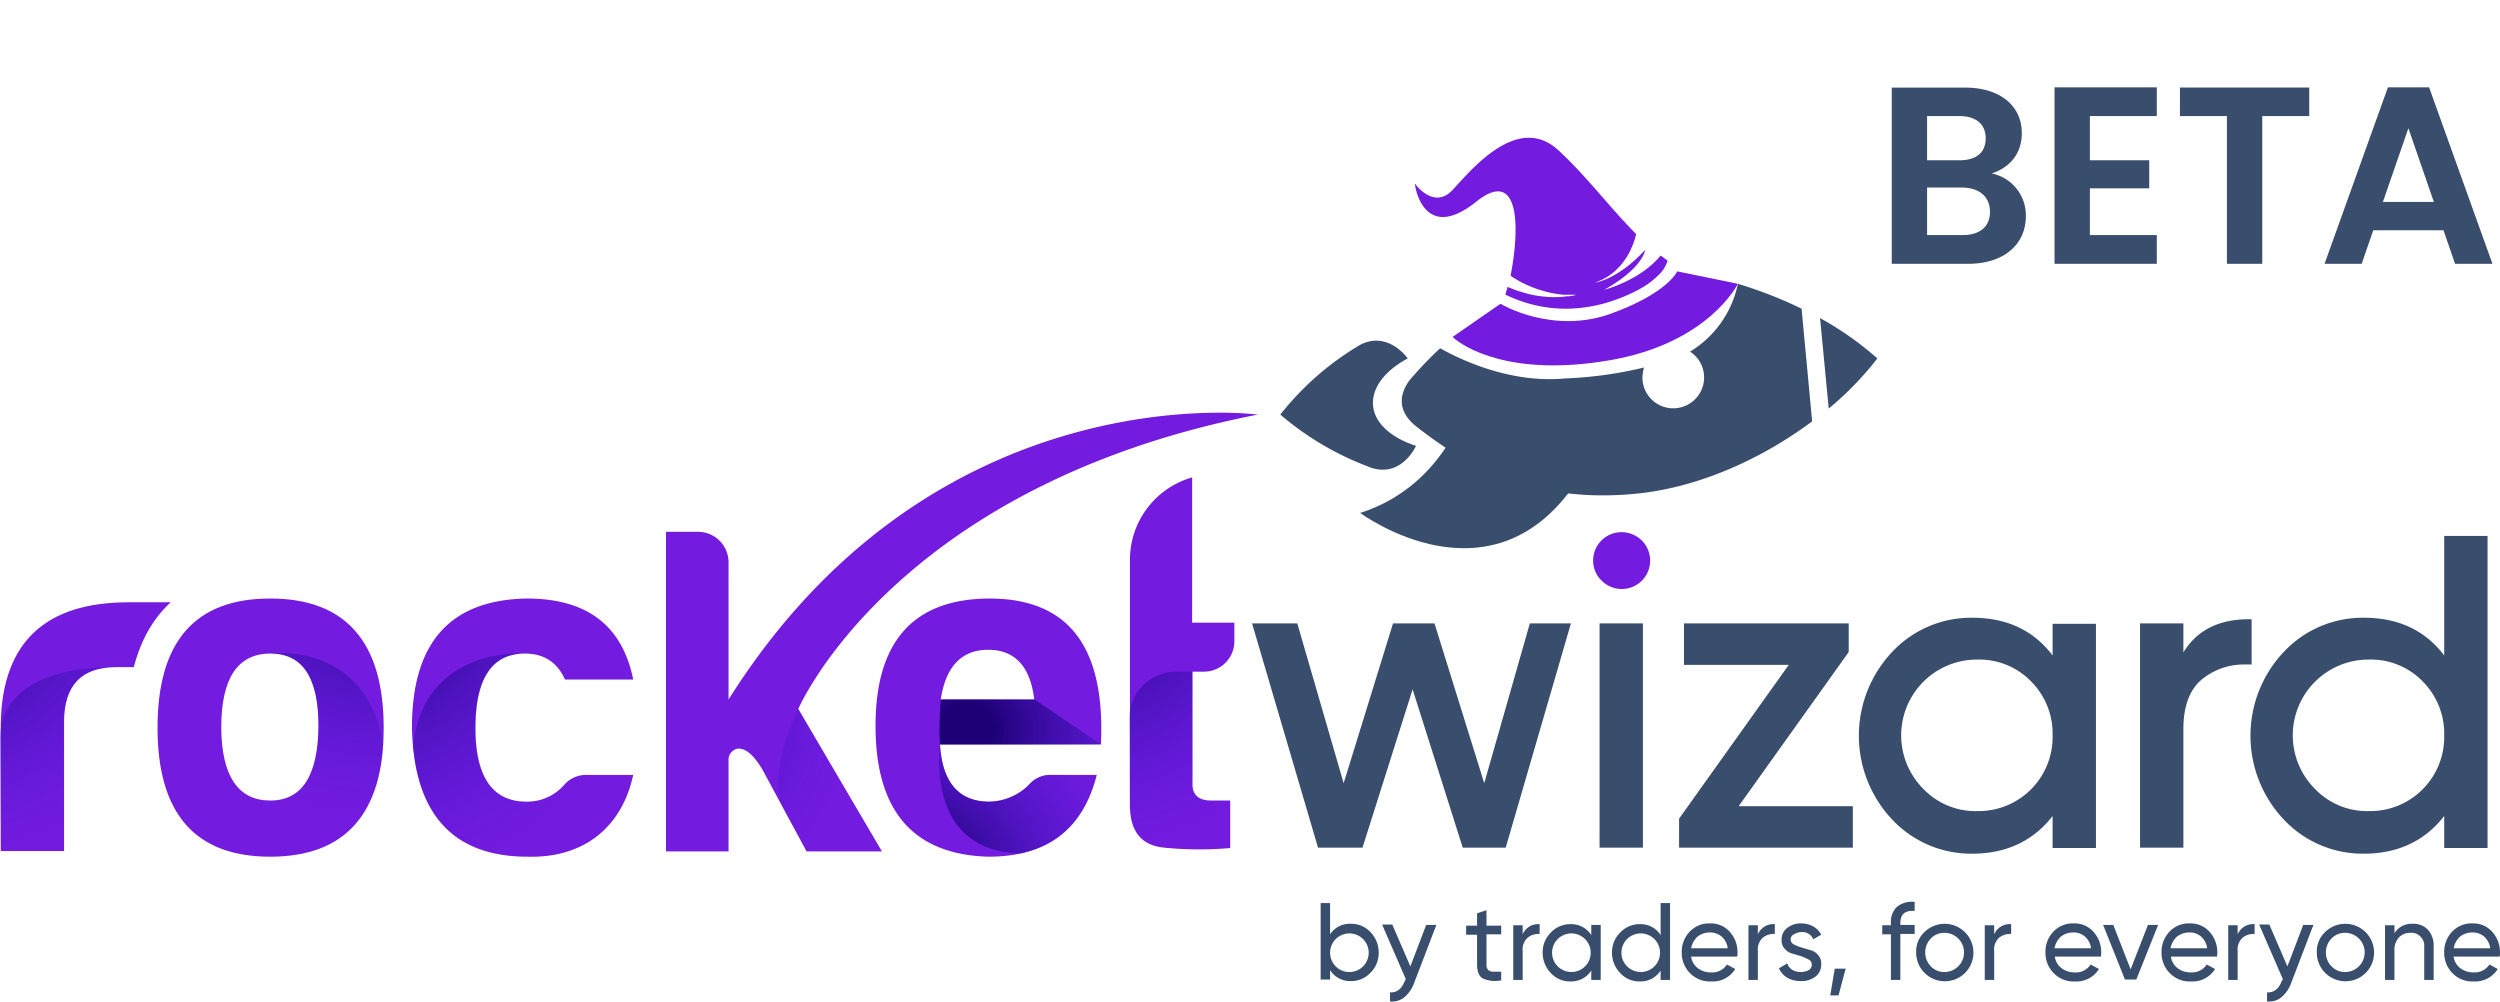 <svg xmlns="http://www.w3.org/2000/svg" xmlns:xlink="http://www.w3.org/1999/xlink" width="663.304" height="265.731" viewBox="0 0 663.304 265.731">
  <defs>
    <radialGradient id="radial-gradient" cx="-0.218" cy="-0.547" r="1.601" gradientTransform="translate(-0.295) scale(1.59 1)" gradientUnits="objectBoundingBox">
      <stop offset="0.117" stop-color="#1d0075"/>
      <stop offset="1" stop-color="#451bde" stop-opacity="0"/>
    </radialGradient>
    <radialGradient id="radial-gradient-2" cx="0.984" cy="-0.581" r="1.401" gradientTransform="matrix(1, 0, 0, 1, 0, 0)" xlink:href="#radial-gradient"/>
    <radialGradient id="radial-gradient-3" cx="-0.882" cy="-0.024" r="1.577" gradientTransform="translate(-0.186) scale(1.371 1)" xlink:href="#radial-gradient"/>
    <radialGradient id="radial-gradient-4" cx="-0.305" cy="-0.373" r="1.501" gradientTransform="translate(0.039) scale(0.922 1)" xlink:href="#radial-gradient"/>
    <radialGradient id="radial-gradient-5" cx="-0.084" cy="-0.637" r="1.656" gradientTransform="translate(-0.386) scale(1.773 1)" xlink:href="#radial-gradient"/>
    <radialGradient id="radial-gradient-6" cx="-0.353" cy="1.182" r="1.923" gradientTransform="translate(0.155) scale(0.69 1)" xlink:href="#radial-gradient"/>
    <radialGradient id="radial-gradient-7" cx="-0.673" cy="0.696" r="4.927" gradientTransform="translate(0.361) scale(0.278 1)" xlink:href="#radial-gradient"/>
    <radialGradient id="radial-gradient-8" cx="2.102" cy="1.385" r="1.388" gradientTransform="translate(-1.165) scale(3.329 1)" xlink:href="#radial-gradient"/>
  </defs>
  <path id="Path_398" data-name="Path 398" d="M30.686-13.8c0,3.953-2.68,6.164-7.236,6.164H14v-12.6h9.246C27.805-20.234,30.686-17.822,30.686-13.8ZM29.547-33.3c0,3.819-2.546,5.829-6.968,5.829H14V-39.2h8.576C27-39.2,29.547-37.051,29.547-33.3ZM40.2-12.663a11.338,11.338,0,0,0-9.045-11.323c4.556-1.474,7.973-5.025,7.973-10.72,0-6.968-5.427-12.06-15.209-12.06H4.623V0H24.79C34.505,0,40.2-5.226,40.2-12.663Zm34.747-34.17H47.812V0H74.947V-7.638H57.192v-12.4H72.937V-27.47H57.192V-39.2H74.947ZM81.086-39.2H93.548V0h9.38V-39.2H115.39v-7.571h-34.3Zm73,39.2h9.916L147.189-46.833H136.268L119.451,0H129.3l3.082-8.911h18.626Zm-5.628-16.415H134.928L141.7-35.979Z" transform="translate(497.3 70)" fill="#394d6d"/>
  <g id="SVG_2_JPG" transform="translate(-168.3 -319)">
    <g id="Group_358" data-name="Group 358" opacity="0.6">
      <rect id="Rectangle_658" data-name="Rectangle 658" width="159" height="133" transform="translate(507 319)" fill="none"/>
    </g>
    <g id="Group_359" data-name="Group 359">
      <path id="Path_427" data-name="Path 427" d="M526.7,564.1a6.882,6.882,0,0,1,5.2,2.2,7.727,7.727,0,0,1,2.2,5.4,7.318,7.318,0,0,1-2.2,5.4,6.882,6.882,0,0,1-5.2,2.2,6.285,6.285,0,0,1-5.5-2.9v2.5h-2.5V558.6h2.5v8.3a6.2,6.2,0,0,1,5.5-2.8Zm-.3,12.8a5.123,5.123,0,1,0-3.7-1.5,4.975,4.975,0,0,0,3.7,1.5Z" fill="#394d6d"/>
      <path id="Path_428" data-name="Path 428" d="M546.7,564.4h2.7l-5.9,15.4a8.878,8.878,0,0,1-2.6,3.8,5.192,5.192,0,0,1-3.8,1.1v-2.4q2.7.15,3.9-3l.3-.5L535,564.3h2.7l4.8,11.1Z" fill="#394d6d"/>
      <path id="Path_429" data-name="Path 429" d="M566.6,566.9h-3.9v7.9a2.076,2.076,0,0,0,.4,1.5,1.728,1.728,0,0,0,1.3.5h2.2v2.3a8.042,8.042,0,0,1-4.9-.5c-1-.6-1.5-1.9-1.5-3.7V567h-2.9v-2.4h2.9v-3.3l2.5-.8v4.1h3.9Z" fill="#394d6d"/>
      <path id="Path_430" data-name="Path 430" d="M572.3,566.9a4.475,4.475,0,0,1,4.5-2.7v2.6a4.552,4.552,0,0,0-3.2,1,4.192,4.192,0,0,0-1.3,3.5V579h-2.5V564.5h2.5Z" fill="#394d6d"/>
      <path id="Path_431" data-name="Path 431" d="M590.5,564.4H593V579h-2.5v-2.5a6.285,6.285,0,0,1-5.5,2.9,6.882,6.882,0,0,1-5.2-2.2,7.727,7.727,0,0,1-2.2-5.4,7.318,7.318,0,0,1,2.2-5.4,7.036,7.036,0,0,1,5.2-2.2,6.285,6.285,0,0,1,5.5,2.9Zm-5.2,12.5a5.123,5.123,0,1,0-3.7-1.5A5.3,5.3,0,0,0,585.3,576.9Z" fill="#394d6d"/>
      <path id="Path_432" data-name="Path 432" d="M608.9,558.6h2.5V579h-2.5v-2.5a6.285,6.285,0,0,1-5.5,2.9,6.882,6.882,0,0,1-5.2-2.2,7.727,7.727,0,0,1-2.2-5.4,7.318,7.318,0,0,1,2.2-5.4,7.036,7.036,0,0,1,5.2-2.2,6.285,6.285,0,0,1,5.5,2.9Zm-5.2,18.3a5.123,5.123,0,1,0-3.7-1.5A5.3,5.3,0,0,0,603.7,576.9Z" fill="#394d6d"/>
      <path id="Path_433" data-name="Path 433" d="M617,572.9a4.655,4.655,0,0,0,1.8,3,5.625,5.625,0,0,0,3.5,1.1,4.637,4.637,0,0,0,4.2-2.1l2.2,1.2a7.029,7.029,0,0,1-6.4,3.3,7.31,7.31,0,0,1-5.6-2.2,7.618,7.618,0,0,1-2.2-5.5,7.707,7.707,0,0,1,2.1-5.5,7.089,7.089,0,0,1,5.5-2.2,6.673,6.673,0,0,1,5.2,2.3,8.01,8.01,0,0,1,2,5.4,4.1,4.1,0,0,1-.1,1.1H617Zm5.1-6.5a5.33,5.33,0,0,0-3.4,1.1,5.574,5.574,0,0,0-1.7,3.1h9.7a4.885,4.885,0,0,0-1.6-3.1,4.823,4.823,0,0,0-3-1.1Z" fill="#394d6d"/>
      <path id="Path_434" data-name="Path 434" d="M634.7,566.9a4.475,4.475,0,0,1,4.5-2.7v2.6a4.552,4.552,0,0,0-3.2,1,4.192,4.192,0,0,0-1.3,3.5V579h-2.5V564.5h2.5Z" fill="#394d6d"/>
      <path id="Path_435" data-name="Path 435" d="M643.4,568.3a1.478,1.478,0,0,0,.9,1.3,11.915,11.915,0,0,0,2,.8c.7.2,1.6.5,2.4.7a3.9,3.9,0,0,1,2,1.3,3.433,3.433,0,0,1,.8,2.5,3.934,3.934,0,0,1-1.5,3.2,6.053,6.053,0,0,1-3.9,1.2,6.87,6.87,0,0,1-3.6-.9,5.37,5.37,0,0,1-2.2-2.5l2.2-1.3a3.147,3.147,0,0,0,1.3,1.7,4.142,4.142,0,0,0,2.3.6,4.648,4.648,0,0,0,2.1-.5,1.645,1.645,0,0,0,.8-1.5,1.441,1.441,0,0,0-.8-1.3,19.5,19.5,0,0,0-2-.9c-.8-.2-1.6-.5-2.4-.7a3.9,3.9,0,0,1-2-1.3,3.188,3.188,0,0,1-.8-2.4,3.746,3.746,0,0,1,1.5-3.1,5.672,5.672,0,0,1,3.7-1.2,6.9,6.9,0,0,1,3.2.8,5.558,5.558,0,0,1,2.1,2.2l-2.1,1.2a3.136,3.136,0,0,0-3.1-1.9,3.453,3.453,0,0,0-1.8.5A1.5,1.5,0,0,0,643.4,568.3Z" fill="#394d6d"/>
      <path id="Path_436" data-name="Path 436" d="M658,576l-1.9,7.1h-2.2l1.2-7.1Z" fill="#394d6d"/>
      <path id="Path_437" data-name="Path 437" d="M676.3,560.7c-2.6-.2-3.8.9-3.8,3.3v.4h3.8v2.4h-3.8V579H670V566.9h-2.3v-2.4H670V564a5.531,5.531,0,0,1,1.6-4.4,6.3,6.3,0,0,1,4.7-1.3Z" fill="#394d6d"/>
      <path id="Path_438" data-name="Path 438" d="M689.7,577.1a7.6,7.6,0,0,1-13-5.4,7.017,7.017,0,0,1,2.2-5.4,7.637,7.637,0,0,1,10.8,10.8Zm-5.5-.2a5.2,5.2,0,0,0,0-10.4,4.91,4.91,0,0,0-3.6,1.5,5.313,5.313,0,0,0,0,7.4,4.91,4.91,0,0,0,3.6,1.5Z" fill="#394d6d"/>
      <path id="Path_439" data-name="Path 439" d="M697.4,566.9a4.475,4.475,0,0,1,4.5-2.7v2.6a4.552,4.552,0,0,0-3.2,1,4.192,4.192,0,0,0-1.3,3.5V579h-2.5V564.5h2.5Z" fill="#394d6d"/>
      <path id="Path_440" data-name="Path 440" d="M713.5,572.9a4.655,4.655,0,0,0,1.8,3,5.625,5.625,0,0,0,3.5,1.1,4.637,4.637,0,0,0,4.2-2.1l2.2,1.2a7.029,7.029,0,0,1-6.4,3.3,7.31,7.31,0,0,1-5.6-2.2,7.618,7.618,0,0,1-2.2-5.5,7.707,7.707,0,0,1,2.1-5.5,7.089,7.089,0,0,1,5.5-2.2,6.673,6.673,0,0,1,5.2,2.3,8.01,8.01,0,0,1,2,5.4,4.1,4.1,0,0,1-.1,1.1H713.5Zm5-6.5a5.331,5.331,0,0,0-3.4,1.1,5.574,5.574,0,0,0-1.7,3.1h9.7a4.884,4.884,0,0,0-1.6-3.1A4.617,4.617,0,0,0,718.5,566.4Z" fill="#394d6d"/>
      <path id="Path_441" data-name="Path 441" d="M738.2,564.4h2.7l-5.8,14.5h-3l-5.8-14.5H729l4.6,11.8Z" fill="#394d6d"/>
      <path id="Path_442" data-name="Path 442" d="M744.3,572.9a4.655,4.655,0,0,0,1.8,3,5.625,5.625,0,0,0,3.5,1.1,4.637,4.637,0,0,0,4.2-2.1l2.2,1.2a7.029,7.029,0,0,1-6.4,3.3,7.31,7.31,0,0,1-5.6-2.2,7.618,7.618,0,0,1-2.2-5.5,7.707,7.707,0,0,1,2.1-5.5,7.089,7.089,0,0,1,5.5-2.2,6.673,6.673,0,0,1,5.2,2.3,8.01,8.01,0,0,1,2,5.4,4.1,4.1,0,0,1-.1,1.1H744.3Zm5-6.5a5.331,5.331,0,0,0-3.4,1.1,5.574,5.574,0,0,0-1.7,3.1h9.7a4.884,4.884,0,0,0-1.6-3.1A4.426,4.426,0,0,0,749.3,566.4Z" fill="#394d6d"/>
      <path id="Path_443" data-name="Path 443" d="M762,566.9a4.475,4.475,0,0,1,4.5-2.7v2.6a4.552,4.552,0,0,0-3.2,1,4.192,4.192,0,0,0-1.3,3.5V579h-2.5V564.5H762Z" fill="#394d6d"/>
      <path id="Path_444" data-name="Path 444" d="M779.4,564.4h2.7l-5.9,15.4a8.878,8.878,0,0,1-2.6,3.8,5.192,5.192,0,0,1-3.8,1.1v-2.4q2.7.15,3.9-3l.3-.5-6.3-14.5h2.7l4.8,11.1Z" fill="#394d6d"/>
      <path id="Path_445" data-name="Path 445" d="M796,577.1a7.6,7.6,0,0,1-13-5.4,7.016,7.016,0,0,1,2.2-5.4A7.637,7.637,0,0,1,796,577.1Zm-5.5-.2a5.2,5.2,0,0,0,0-10.4,4.91,4.91,0,0,0-3.6,1.5,5.313,5.313,0,0,0,0,7.4,4.91,4.91,0,0,0,3.6,1.5Z" fill="#394d6d"/>
      <path id="Path_446" data-name="Path 446" d="M808.4,564.1a5.279,5.279,0,0,1,4.1,1.6,6.178,6.178,0,0,1,1.5,4.4V579h-2.5v-8.8a3.337,3.337,0,0,0-1-2.7,3.252,3.252,0,0,0-2.6-1,4.143,4.143,0,0,0-3.1,1.2,4.889,4.889,0,0,0-1.2,3.6V579h-2.5V564.5h2.5v2.1a5.325,5.325,0,0,1,4.8-2.5Z" fill="#394d6d"/>
      <path id="Path_447" data-name="Path 447" d="M819.3,572.9a4.655,4.655,0,0,0,1.8,3,5.625,5.625,0,0,0,3.5,1.1,4.637,4.637,0,0,0,4.2-2.1l2.2,1.2a7.029,7.029,0,0,1-6.4,3.3,7.309,7.309,0,0,1-5.6-2.2,7.618,7.618,0,0,1-2.2-5.5,7.707,7.707,0,0,1,2.1-5.5,7.089,7.089,0,0,1,5.5-2.2,6.673,6.673,0,0,1,5.2,2.3,8.01,8.01,0,0,1,2,5.4,4.1,4.1,0,0,1-.1,1.1H819.3Zm5.1-6.5a5.331,5.331,0,0,0-3.4,1.1,5.574,5.574,0,0,0-1.7,3.1H829a4.884,4.884,0,0,0-1.6-3.1,4.617,4.617,0,0,0-3-1.1Z" fill="#394d6d"/>
    </g>
    <g id="Group_367" data-name="Group 367">
      <path id="Path_448" data-name="Path 448" d="M484.7,445.6c-.1,0-.1,0-.2.1a22.71,22.71,0,0,0-16.4,21.9v64.5c-.1,7.4,2.9,11.2,9.1,11.8a93.291,93.291,0,0,0,17.5.1V531.4h-5.1c-3.2,0-4.9-1.5-4.9-4.2v-30h2.9a8.05,8.05,0,0,0,8.2-8.2v-4.8H484.6V445.6Z" fill="#731bde"/>
      <path id="Path_449" data-name="Path 449" d="M270.1,512.1c0,22.7-10.1,34.2-30.1,34.2s-29.9-11.5-29.9-34.2c0-23,10-34.3,29.9-34.3S270.1,489.2,270.1,512.1Zm-43.1,0c.1,12.8,4.5,19.3,13,19.3s12.7-6.7,12.8-19.8c0-12.8-4.2-19.2-12.7-19.2C231.3,492.4,227,499,227,512.1Z" fill="#731bde"/>
      <path id="Path_450" data-name="Path 450" d="M308.3,546.3c-20,0-30.2-11.5-30.7-34.2,0-22.6,10.1-33.9,30.4-34.3,16,0,25.4,7.1,28.3,21.5H318.2c-2-4.5-5.5-6.9-10.7-6.9-8.7,0-13.1,6.6-13.1,19.7s4.6,19.7,13.8,19.6a13.041,13.041,0,0,0,10-4.7,7.73,7.73,0,0,1,5.6-2.4h12.5C333.4,538.1,323.6,546.7,308.3,546.3Z" fill="#731bde"/>
      <path id="Path_451" data-name="Path 451" d="M430.5,546.3c-20-.6-29.9-12.2-29.9-34.7s10.1-33.7,30.2-33.8c21,0,30.8,12.8,29.6,38.7H417.7c.6,10.1,5,15.2,13.1,15.2a15.157,15.157,0,0,0,10.7-4.7,7.413,7.413,0,0,1,5.6-2.4h12.2C455.7,538.6,446.7,546.3,430.5,546.3Zm-12.6-41.7h24.8c-1-8.7-5.1-13.2-12.2-13.2s-11.3,4.5-12.6,13.2Z" fill="#731bde"/>
      <g id="Group_365" data-name="Group 365">
        <path id="Path_452" data-name="Path 452" d="M651.2,403.4l2.3,24a84.452,84.452,0,0,0,12.9-13.3,83.751,83.751,0,0,0-15.2-10.7Z" fill="#394d6d"/>
        <g id="Group_361" data-name="Group 361">
          <g id="Group_360" data-name="Group 360">
            <path id="Path_453" data-name="Path 453" d="M558,424.3s-5.2,23.2-28.8,30.8c0,0,35.6,26.5,58.3-9.7l-2.2-23.7Z" fill="#394d6d"/>
          </g>
          <path id="Path_454" data-name="Path 454" d="M544,437.3s-3.4,7.7-10.8,6.1a7.493,7.493,0,0,1-1.6-.5A78.326,78.326,0,0,1,508,429a76.192,76.192,0,0,1,20.5-18.1,10.926,10.926,0,0,1,1.5-.8c7-2.9,11.8,4,11.8,4-6,3.2-9.6,7.8-9.2,12.5S537.5,435.2,544,437.3Z" fill="#394d6d"/>
        </g>
        <g id="Group_364" data-name="Group 364">
          <g id="Group_363" data-name="Group 363">
            <g id="Group_362" data-name="Group 362">
              <path id="Path_455" data-name="Path 455" d="M613.3,391s-2.5,5.8-17.8,11.3c-15.5,5.5-29.1-2.7-29.1-2.7l-12.7,8.8c2.9,2.7,15.4,10.7,41.6,6.2,26.4-4.5,34.1-20.3,34.1-20.3Z" fill="#731bde"/>
            </g>
            <path id="Path_456" data-name="Path 456" d="M560,372.5c11.5-9.2,11.6,6.8,9.1,19.6a.1.1,0,0,1,.1.1l.2.2c.2.1.3.2.5.3.3.2.7.4,1,.6a21.169,21.169,0,0,0,2.1,1.1,27.529,27.529,0,0,0,4.5,1.7,25.57,25.57,0,0,0,4.8,1,4.868,4.868,0,0,0,1.2.1h3l.6-.1-.6.1-.3.1-.3.1-.6.1-.6.1h-.6l-.6.1c-.4,0-.8.1-1.3.1a29.02,29.02,0,0,1-5.1-.2,27.841,27.841,0,0,1-5-1.1,22.511,22.511,0,0,1-2.4-.8c-.4-.2-.8-.3-1.2-.5-.1,0-.1-.1-.2-.1l-.6,2.1.3.1a36.379,36.379,0,0,0,16.6,3.6,40,40,0,0,0,9.7-1.5c7.6-2.3,11.7-5.1,13.7-7.1a8.786,8.786,0,0,0,2.6-3.7l.1-.5c-.6-.4-1.2-.9-1.8-1.3-5.5,6.7-15,9.1-15,9.1,10.4-5.8,10.9-10.6,10.9-10.6-7.5,8.1-13.4,8.7-13.4,8.7,8.7-2.9,10.7-11.6,11-12.9-6.8-6.8-13.1-15.3-20.6-22.2-10.9-10.1-23.3,5.4-28.2,10.6-5,5.2-9.9-1.8-9.9-1.8C543.8,369.4,546.5,383.3,560,372.5Z" fill="#731bde"/>
          </g>
        </g>
        <path id="Path_457" data-name="Path 457" d="M543.5,418.5s-8.2,7.5,1.3,14.2,9.5-8.6,9.5-8.6Z" fill="#394d6d"/>
        <path id="Path_458" data-name="Path 458" d="M646.3,400.9a114.053,114.053,0,0,0-16.9-6.6,27.563,27.563,0,0,1-12.7,18h0a8.079,8.079,0,0,1,3.7,6.1,8.184,8.184,0,0,1-16.3,1.5,9.629,9.629,0,0,1,.4-3.4h0a106.122,106.122,0,0,1-20.7,2.9h-.2c-14.4,1.4-27.7-4.9-33.2-8a92.748,92.748,0,0,0-6.9,7.1l1.3,14.2c16.1,12.6,33.7,19.6,57.5,17.3,16.7-1.6,33.5-9.3,46.8-19.2Z" fill="#394d6d"/>
      </g>
      <path id="Path_459" data-name="Path 459" d="M380.1,507.1h0S405.5,447.9,502,429c0,0-85.6-11.5-140.4,75.6V468.2a8.11,8.11,0,0,0-8-8.1H345v84.8h16.6V520.8a2.986,2.986,0,0,1,2.6-3.2c2.1,0,4.2,1.9,6.4,5.6l11.7,21.7h20l-22.2-37.8Z" fill="#731bde"/>
      <path id="Path_460" data-name="Path 460" d="M213.6,478.8H202.4q-33.15,0-33.9,31.9v34.1h16.8V510.5c0-9.6,4.6-14.5,13.8-14.5h4.7C205.8,488.3,209.3,482.7,213.6,478.8Z" fill="#731bde"/>
      <g id="Group_366" data-name="Group 366">
        <path id="Path_461" data-name="Path 461" d="M562.1,526.8l-13.2-42.4h-11l-13.1,42.4-12.3-42.4h-12L518,543.9h11.8l13.3-42,13.3,42h11.4l17.3-59.5H574.2Z" fill="#394d6d"/>
        <rect id="Rectangle_659" data-name="Rectangle 659" width="11.5" height="59.5" transform="translate(592.7 484.4)" fill="#394d6d"/>
        <path id="Path_462" data-name="Path 462" d="M598.6,460.2a7.512,7.512,0,0,0-7.6,7.5,7.254,7.254,0,0,0,2.2,5.3,7.531,7.531,0,1,0,10.7-10.6,7.671,7.671,0,0,0-5.3-2.2Z" fill="#731bde"/>
        <path id="Path_463" data-name="Path 463" d="M658.8,492v-7.6H615.1v11h27.8l-29.1,40.8v7.7h46.1v-11H629.6Z" fill="#394d6d"/>
        <path id="Path_464" data-name="Path 464" d="M712.9,492.9c-5.1-6.7-12.2-10-21.3-10a28.733,28.733,0,0,0-21.3,9.1,32.4,32.4,0,0,0,0,44.4,28.732,28.732,0,0,0,21.3,9.1c9,0,16.2-3.4,21.3-10V544h11.5V484.5H712.9Zm0,21.2a19.646,19.646,0,0,1-20,20.1,19.08,19.08,0,0,1-14.2-5.8A20.1,20.1,0,0,1,692.9,494a19.148,19.148,0,0,1,14.3,5.8,19.608,19.608,0,0,1,5.7,14.3Z" fill="#394d6d"/>
        <path id="Path_465" data-name="Path 465" d="M765.7,483.3H765c-8,0-13.8,2.9-17.4,8.8v-7.7H736.1v59.5h11.5V512.4c0-6.1,1.7-10.6,5.1-13.3a17.643,17.643,0,0,1,11.2-3.8h1.8v-12Z" fill="#394d6d"/>
        <path id="Path_466" data-name="Path 466" d="M816.8,461.1v31.8c-5.1-6.7-12.2-10-21.3-10a28.733,28.733,0,0,0-21.3,9.1,32.4,32.4,0,0,0,0,44.4,28.732,28.732,0,0,0,21.3,9.1c9,0,16.2-3.4,21.3-10V544h11.5V461.2H816.8Zm0,53a19.646,19.646,0,0,1-20,20.1,19.08,19.08,0,0,1-14.2-5.8A20.1,20.1,0,0,1,796.8,494a19.148,19.148,0,0,1,14.3,5.8A19.608,19.608,0,0,1,816.8,514.1Z" fill="#394d6d"/>
      </g>
      <path id="Path_467" data-name="Path 467" d="M185.2,544.8V510.5c0-9.6,4.6-14.5,13.8-14.5,0,0-30.7-1.5-30.7,19.2v29.5h16.9Z" fill="url(#radial-gradient)"/>
      <path id="Path_468" data-name="Path 468" d="M240.1,546.3c18.6,0,28.7-10,29.9-29.8-4.7-27.5-29.9-24.1-29.9-24.1,8.5,0,12.7,6.4,12.7,19.2-.1,13.1-4.4,19.8-12.8,19.8a10.962,10.962,0,0,1-9.9-5.3L216,535.5C220.9,542.7,228.9,546.3,240.1,546.3Z" fill="url(#radial-gradient-2)"/>
      <path id="Path_469" data-name="Path 469" d="M380.1,507.1s-8.7,17.4-3.8,26.6,6,11.1,6,11.1h20Z" fill="url(#radial-gradient-3)"/>
      <path id="Path_470" data-name="Path 470" d="M323.9,524.6a7.358,7.358,0,0,0-5.6,2.4,12.892,12.892,0,0,1-10,4.7c-9.2.1-13.8-6.5-13.8-19.6s4.4-19.7,13.1-19.7c0,0-26.7-2.1-29.7,24.4,1.7,19.6,11.9,29.5,30.4,29.5,15.3.4,25.1-8.2,28.1-21.7H323.9Z" fill="url(#radial-gradient-4)"/>
      <path id="Path_471" data-name="Path 471" d="M494.6,531.4V544a93.307,93.307,0,0,1-17.5-.1c-6.2-.6-9.2-4.5-9.1-11.8V509.5a12.291,12.291,0,0,1,12.3-12.3h4.3v30c0,2.7,1.6,4.2,4.9,4.2h5.1Z" fill="url(#radial-gradient-5)"/>
      <path id="Path_472" data-name="Path 472" d="M459.3,524.6H447.1a7.075,7.075,0,0,0-5.6,2.4,15.334,15.334,0,0,1-10.7,4.7c-8.1,0-12.5-5.1-13.1-15.2,0,0-4.3,28.5,21.5,28.9C450,543,456.4,535.8,459.3,524.6Z" fill="url(#radial-gradient-6)"/>
      <path id="Path_473" data-name="Path 473" d="M417.9,504.6s-.6,8.9-.2,11.9h42.7l-17.6-11.9Z" fill="url(#radial-gradient-7)"/>
      <path id="Path_474" data-name="Path 474" d="M361.7,468.1a8.11,8.11,0,0,0-8-8.1h-8.6v47.8c0,18.5,16.6-3.2,16.6-3.2Z" fill="url(#radial-gradient-8)"/>
    </g>
  </g>
</svg>
